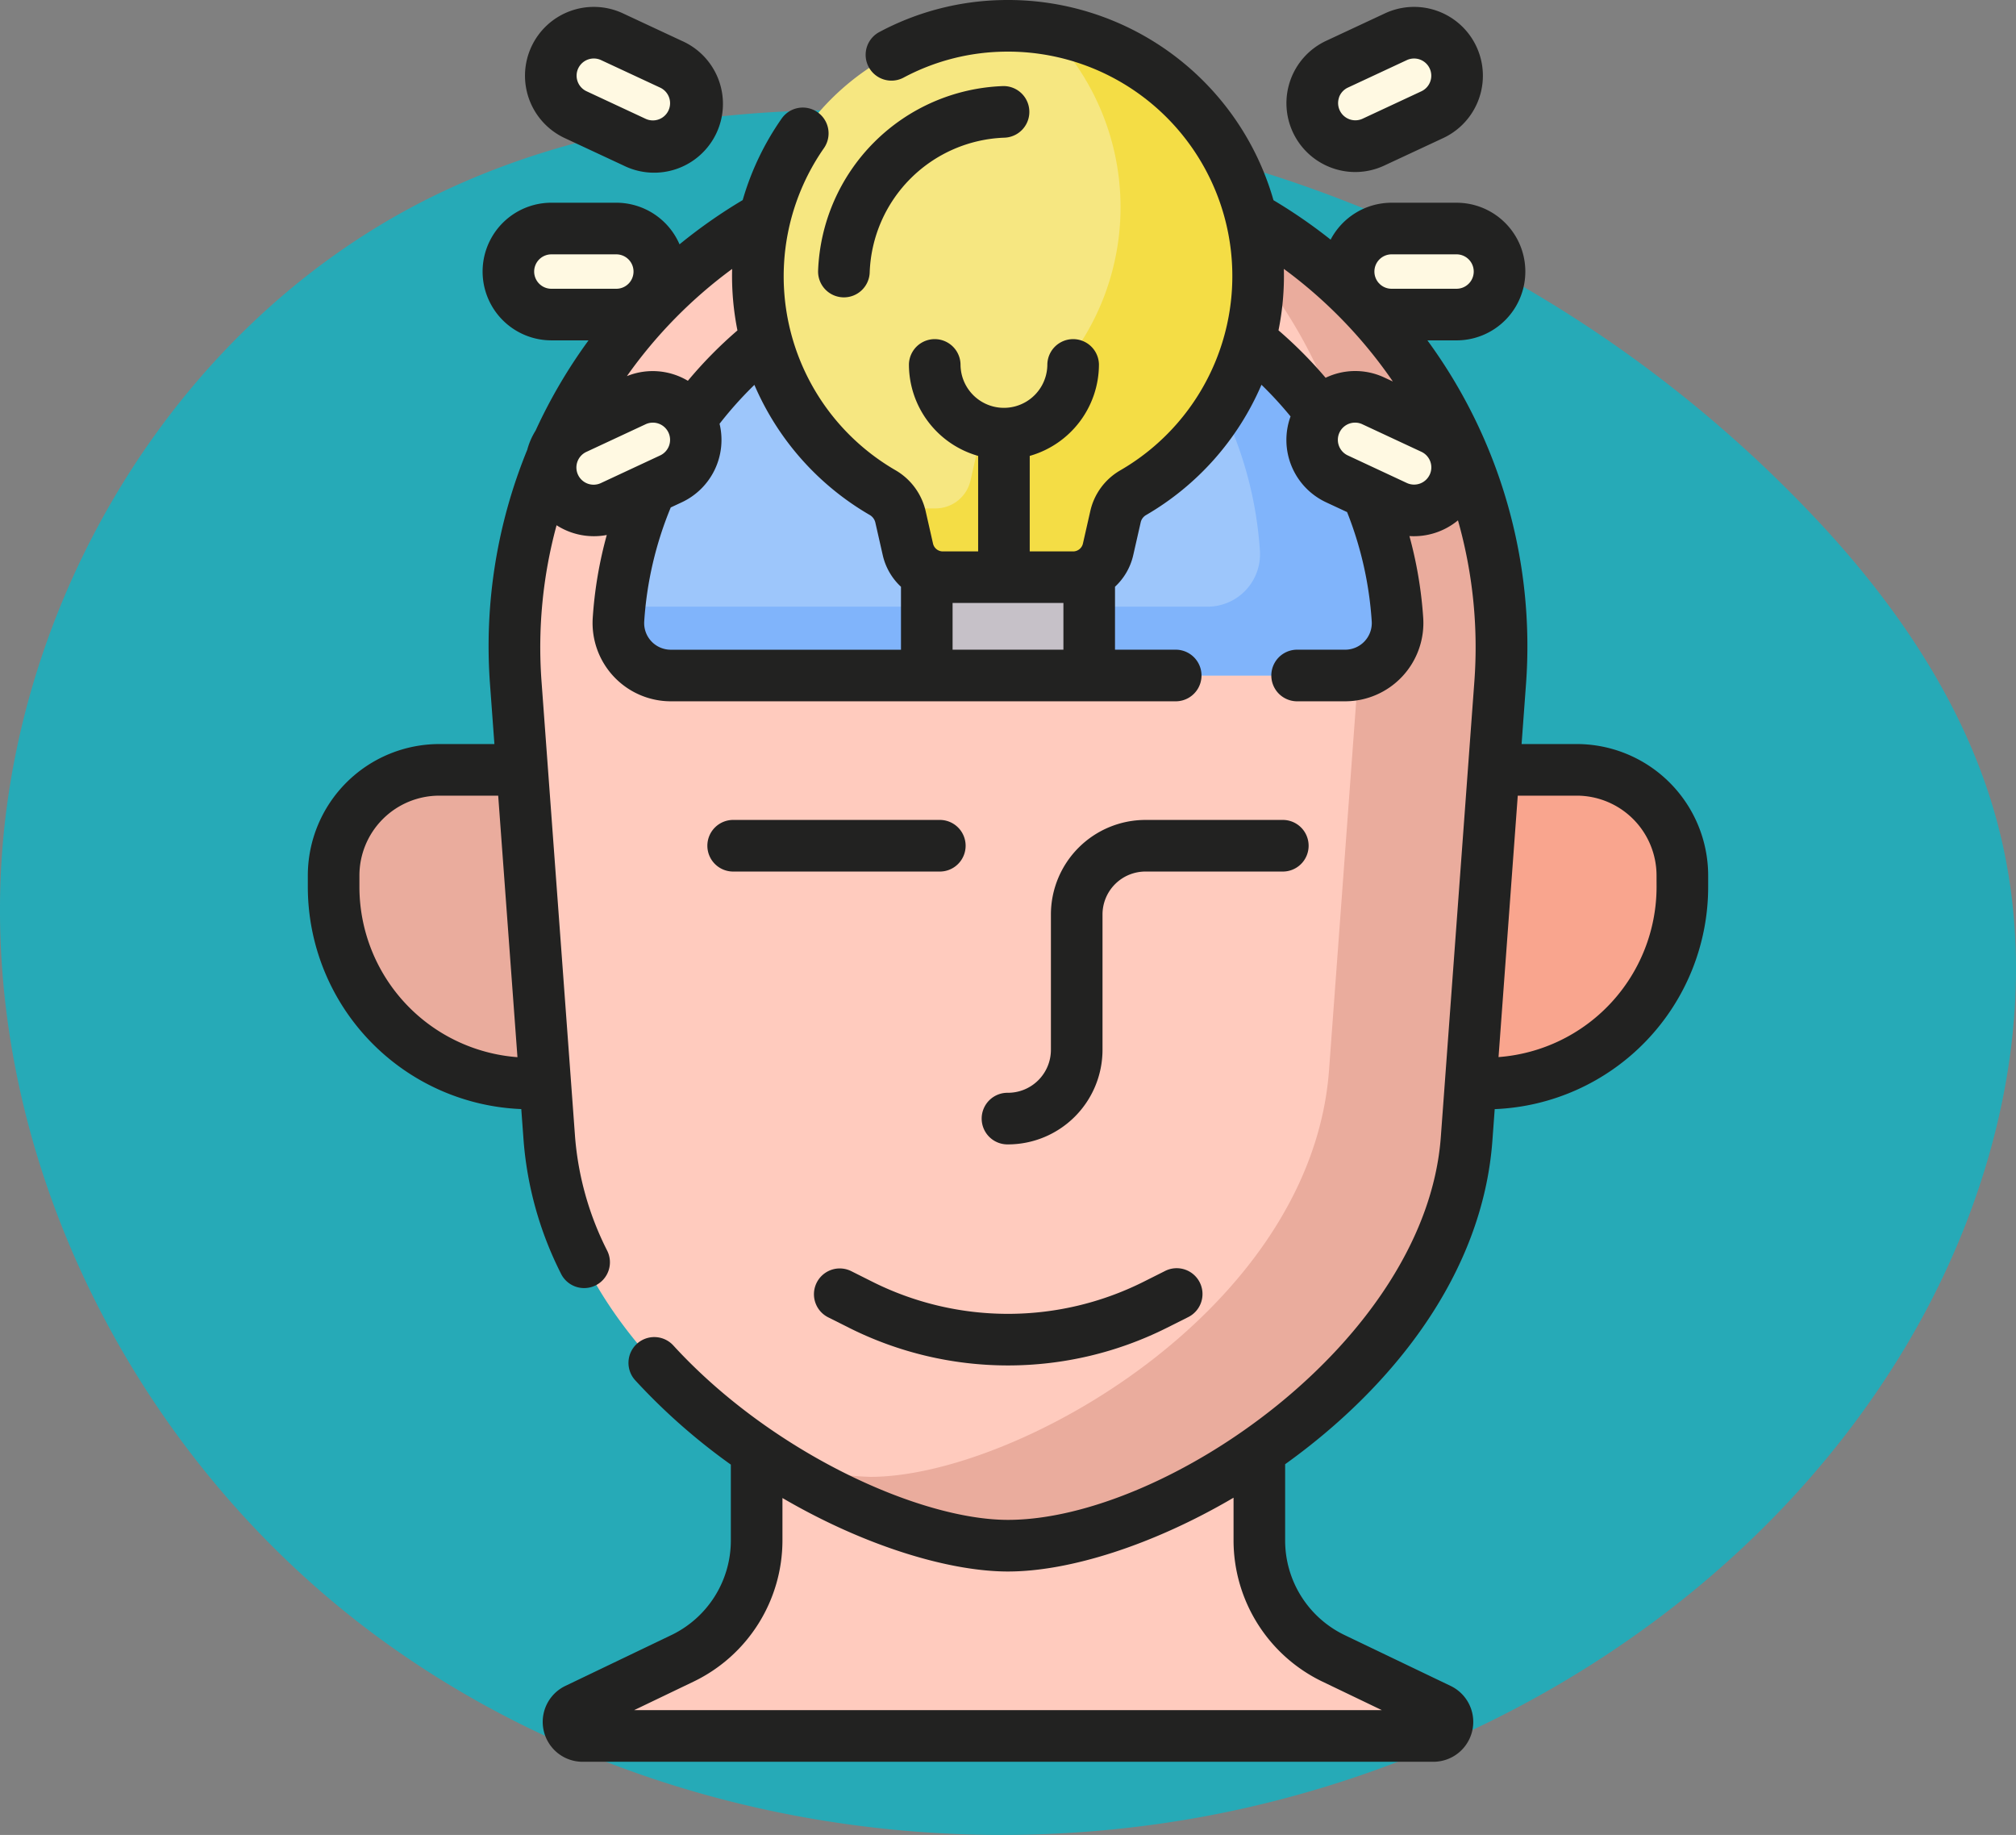 <svg xmlns="http://www.w3.org/2000/svg" width="190" height="172.893" viewBox="0 0 190 172.893">
  <rect x="0" y="0" width="190" height="172.893" fill="#808080" stroke="none"/>
  <g id="Grupo_1101528" data-name="Grupo 1101528" transform="translate(-1230 -9245)">
    <path id="_12068" data-name="12068" d="M130.145,72.738c-19.456-2.687-40.007-2.03-57.712,6.474C47.882,91,31.757,117.741,31.138,144.972s13.567,53.987,35.482,70.162,50.816,21.908,77.616,17.051c27.024-4.9,52.39-20.775,66.486-44.346,9.039-15.115,13.264-33.778,8.27-50.667-3.015-10.194-9.178-19.225-16.427-27A121.37,121.37,0,0,0,130.145,72.738Z" transform="translate(1198.881 9184.036)" fill="#26aab7"/>
    <g id="idea" transform="translate(1206.543 9245.001)">
      <path id="Trazado_878417" data-name="Trazado 878417" d="M391.952,253.276h-1.44l2.176-29.547h7.817a9.953,9.953,0,0,1,9.953,9.953v1.089a18.506,18.506,0,0,1-18.506,18.506Z" transform="translate(-228.444 -151.192)" fill="#f9a58e"/>
      <path id="Trazado_878418" data-name="Trazado 878418" d="M78.474,253.276h1.44l-2.176-29.547H69.921a9.953,9.953,0,0,0-9.953,9.953v1.089A18.506,18.506,0,0,0,78.474,253.276Z" transform="translate(-5.068 -151.192)" fill="#eaac9d"/>
      <path id="Trazado_878419" data-name="Trazado 878419" d="M193.357,430.114v-8.47c-8.3,5.681-17.475,8.934-23.689,8.934s-15.384-3.253-23.689-8.934v8.47a12.271,12.271,0,0,1-6.963,11.064L129,445.982a1.328,1.328,0,0,0,.575,2.525h80.178a1.328,1.328,0,0,0,.575-2.525l-10.012-4.8a12.271,12.271,0,0,1-6.963-11.064Z" transform="translate(-51.212 -284.939)" fill="#ffcbbe"/>
      <path id="Trazado_878420" data-name="Trazado 878420" d="M205.43,94.436a46.515,46.515,0,1,0-92.779,0l3.163,42.946c1.667,22.641,29.581,38.332,43.227,38.332s41.559-15.691,43.227-38.332Z" transform="translate(-40.584 -30.075)" fill="#ffcbbe"/>
      <path id="Trazado_878421" data-name="Trazado 878421" d="M222.21,51.145a46.461,46.461,0,0,1,19.38,41.294l-3.163,42.946c-1.667,22.642-29.58,38.332-43.227,38.332a31.792,31.792,0,0,1-9.978-1.95c8.1,5.371,16.918,8.434,22.947,8.434,13.646,0,41.559-15.691,43.227-38.332l3.163-42.946A46.539,46.539,0,0,0,222.21,51.145Z" transform="translate(-89.713 -34.563)" fill="#eaac9d"/>
      <path id="Trazado_878422" data-name="Trazado 878422" d="M213.305,113.252l-2.831-1.32a4.055,4.055,0,0,1-1.5-6.149,37.937,37.937,0,0,0-6.725-6.925,23.626,23.626,0,0,1-11.021,14.386,3.5,3.5,0,0,0-1.642,2.261l-.693,3.053a3.385,3.385,0,0,1-3.3,2.636h-12.27a3.385,3.385,0,0,1-3.3-2.636l-.687-3.025a3.556,3.556,0,0,0-1.666-2.3,23.624,23.624,0,0,1-11-14.376,37.915,37.915,0,0,0-7.129,7.474c.038.07.074.141.107.213a4.053,4.053,0,0,1-1.96,5.386l-1.877.875a36.214,36.214,0,0,0-3.059,12.378,4.943,4.943,0,0,0,4.932,5.269h63.556a4.943,4.943,0,0,0,4.932-5.269A36.215,36.215,0,0,0,213.305,113.252Z" transform="translate(-61.002 -66.807)" fill="#9dc6fb"/>
      <path id="Trazado_878423" data-name="Trazado 878423" d="M216.169,125.184a36.214,36.214,0,0,0-2.864-11.933l-2.831-1.32a4.055,4.055,0,0,1-1.5-6.149,37.939,37.939,0,0,0-6.725-6.925,23.447,23.447,0,0,1-2.677,6.255A36.173,36.173,0,0,1,203.2,118.7a4.943,4.943,0,0,1-4.932,5.269H142.849q-.06.606-.1,1.216a4.943,4.943,0,0,0,4.932,5.269h63.556A4.943,4.943,0,0,0,216.169,125.184Z" transform="translate(-61.002 -66.807)" fill="#80b4fb"/>
      <path id="Trazado_878424" data-name="Trazado 878424" d="M247.7,177.008H232.391v-8.923a.335.335,0,0,1,.336-.336h14.637a.335.335,0,0,1,.336.336Z" transform="translate(-121.589 -113.362)" fill="#c6c1c8"/>
      <path id="Trazado_878425" data-name="Trazado 878425" d="M230.435,31.074a23.576,23.576,0,1,0-35.365,20.421,3.556,3.556,0,0,1,1.666,2.3l.687,3.025a3.385,3.385,0,0,0,3.3,2.636H213a3.385,3.385,0,0,0,3.3-2.636l.693-3.053a3.5,3.5,0,0,1,1.642-2.261,23.566,23.566,0,0,0,11.8-20.431Z" transform="translate(-88.403 -5.067)" fill="#f6e781"/>
      <path id="Trazado_878426" data-name="Trazado 878426" d="M237.832,8.315a23.58,23.58,0,0,1-4.741,37.257,3.5,3.5,0,0,0-1.642,2.261l-.693,3.053a3.385,3.385,0,0,1-3.3,2.636h-3.583a3.694,3.694,0,0,1,.293.824l.687,3.025a3.385,3.385,0,0,0,3.3,2.636h12.27a3.385,3.385,0,0,0,3.3-2.636l.693-3.053a3.5,3.5,0,0,1,1.642-2.261,23.581,23.581,0,0,0-8.228-43.742Z" transform="translate(-115.831 -5.619)" fill="#f4dd45"/>
      <path id="Trazado_878427" data-name="Trazado 878427" d="M365.174,74.522h-6.122a4.053,4.053,0,0,1,0-8.105h6.122a4.053,4.053,0,0,1,0,8.105Z" transform="translate(-204.445 -44.884)" fill="#fff9e2"/>
      <path id="Trazado_878428" data-name="Trazado 878428" d="M355.754,17.225l-5.548,2.587a4.053,4.053,0,0,1-3.426-7.346l5.548-2.587a4.053,4.053,0,1,1,3.426,7.346Z" transform="translate(-197.308 -6.419)" fill="#fff9e2"/>
      <path id="Trazado_878429" data-name="Trazado 878429" d="M355.754,118.317l-5.548-2.587a4.053,4.053,0,0,0-3.426,7.346l5.548,2.587a4.053,4.053,0,1,0,3.426-7.346Z" transform="translate(-197.308 -77.951)" fill="#fff9e2"/>
      <path id="Trazado_878430" data-name="Trazado 878430" d="M114.827,74.522h6.122a4.053,4.053,0,0,0,0-8.105h-6.122a4.053,4.053,0,1,0,0,8.105Z" transform="translate(-39.402 -44.884)" fill="#fff9e2"/>
      <path id="Trazado_878431" data-name="Trazado 878431" d="M125.438,17.225l5.548,2.587a4.053,4.053,0,0,0,3.426-7.346l-5.548-2.587a4.053,4.053,0,1,0-3.426,7.346Z" transform="translate(-47.729 -6.419)" fill="#fff9e2"/>
      <path id="Trazado_878432" data-name="Trazado 878432" d="M125.438,118.317l5.548-2.587a4.053,4.053,0,0,1,3.426,7.346l-5.548,2.587a4.053,4.053,0,1,1-3.426-7.346Z" transform="translate(-47.729 -77.951)" fill="#fff9e2"/>
      <g id="Grupo_1101527" data-name="Grupo 1101527" transform="translate(52.468 -0.001)">
        <path id="Trazado_878433" data-name="Trazado 878433" d="M172.061,70.105h-5.2l.41-5.566a48.761,48.761,0,0,0-9.286-32.469h2.744a6.484,6.484,0,0,0,0-12.969h-6.122a6.491,6.491,0,0,0-5.744,3.478,49.155,49.155,0,0,0-5.385-3.716A26.016,26.016,0,0,0,117.828.006a25.583,25.583,0,0,0-11.522,3.025,2.432,2.432,0,0,0,2.286,4.293,20.757,20.757,0,0,1,9.35-2.455,21.147,21.147,0,0,1,11.07,39.463,5.939,5.939,0,0,0-2.8,3.828l-.693,3.053a.948.948,0,0,1-.93.742h-4.084v-9a8.97,8.97,0,0,0,6.523-8.619,2.432,2.432,0,0,0-4.863,0,4.091,4.091,0,1,1-8.182,0,2.432,2.432,0,0,0-4.863,0,8.97,8.97,0,0,0,6.523,8.619v9h-3.324a.948.948,0,0,1-.93-.742l-.687-3.025a6,6,0,0,0-2.819-3.866,21.113,21.113,0,0,1-6.774-30.364,2.431,2.431,0,0,0-3.986-2.785,25.918,25.918,0,0,0-3.67,7.679A49.089,49.089,0,0,0,87.5,23.021,6.5,6.5,0,0,0,81.547,19.1H75.425a6.484,6.484,0,1,0,0,12.969h3.5a49.133,49.133,0,0,0-4.993,8.508,6.563,6.563,0,0,0-.783,1.8A48.821,48.821,0,0,0,69.643,64.54l.41,5.566h-5.2A12.4,12.4,0,0,0,52.468,82.49v1.088A20.963,20.963,0,0,0,72.585,104.5l.22,2.985a33.524,33.524,0,0,0,3.5,12.478A2.432,2.432,0,1,0,80.66,117.8a28.689,28.689,0,0,1-3.005-10.672C76.6,92.744,75.7,80.606,74.492,64.182a43.77,43.77,0,0,1,1.42-14.692,6.508,6.508,0,0,0,4.731.918,38.85,38.85,0,0,0-1.323,7.809,7.38,7.38,0,0,0,7.358,7.861h47.634a2.432,2.432,0,0,0,0-4.863h-5.77V55.283a5.811,5.811,0,0,0,1.722-2.992l.694-3.053a1.063,1.063,0,0,1,.487-.694,26.09,26.09,0,0,0,10.9-12.291,35.583,35.583,0,0,1,2.741,2.983,6.482,6.482,0,0,0,3.354,8.093l1.975.921a33.8,33.8,0,0,1,2.322,10.29,2.509,2.509,0,0,1-2.506,2.675h-4.574a2.432,2.432,0,0,0,0,4.863h4.574a7.38,7.38,0,0,0,7.358-7.861,38.852,38.852,0,0,0-1.3-7.708,6.523,6.523,0,0,0,4.575-1.48,43.775,43.775,0,0,1,1.548,15.153q-1.586,21.544-3.163,42.946c-1.415,19.217-25.979,36.079-40.8,36.079-8.288,0-22.254-6.309-31.523-16.422a2.432,2.432,0,1,0-3.586,3.286A58.022,58.022,0,0,0,92.336,138v7.179a9.891,9.891,0,0,1-5.583,8.872l-10.012,4.8A3.759,3.759,0,0,0,78.367,166h80.178a3.759,3.759,0,0,0,1.626-7.149l-10.012-4.8a9.891,9.891,0,0,1-5.583-8.872v-7.216c10.058-7.211,18.6-17.845,19.532-30.473l.22-2.985a20.963,20.963,0,0,0,20.117-20.922V82.49A12.4,12.4,0,0,0,172.061,70.105ZM88.288,35.879a6.471,6.471,0,0,0-5.748-.44,44.15,44.15,0,0,1,9.918-10.1,26.061,26.061,0,0,0,.5,5.793,40.345,40.345,0,0,0-4.672,4.747ZM73.8,25.586a1.623,1.623,0,0,1,1.621-1.621h6.122a1.621,1.621,0,0,1,0,3.242H75.425A1.623,1.623,0,0,1,73.8,25.586ZM57.331,83.578V82.49a7.529,7.529,0,0,1,7.521-7.521H70.41l1.815,24.641A16.1,16.1,0,0,1,57.331,83.578ZM84.173,58.539a33.765,33.765,0,0,1,2.5-10.727l1.037-.484a6.486,6.486,0,0,0,3.563-7.4,35.56,35.56,0,0,1,3.283-3.665,26.023,26.023,0,0,0,10.893,12.272,1.125,1.125,0,0,1,.513.733l.687,3.025a5.811,5.811,0,0,0,1.722,2.993v5.932H86.678A2.509,2.509,0,0,1,84.173,58.539Zm29.061,2.675v-4.4H123.68v4.4Zm34.822,97.216,5.638,2.706H83.219l5.638-2.706A14.779,14.779,0,0,0,97.2,145.175v-4.028c7.781,4.544,15.716,6.924,21.257,6.924,5.8,0,13.673-2.5,21.257-6.953v4.057a14.78,14.78,0,0,0,8.343,13.256Zm6.551-134.466h6.122a1.621,1.621,0,0,1,0,3.242h-6.122a1.614,1.614,0,0,1-1.079-.412l-.154-.158a1.623,1.623,0,0,1,1.233-2.672ZM158.2,44.724a1.623,1.623,0,0,1-2.154.784L150.5,42.92a1.621,1.621,0,1,1,1.37-2.938l5.548,2.587a1.621,1.621,0,0,1,.784,2.154ZM78.736,42.57l5.548-2.587a1.621,1.621,0,1,1,1.37,2.938l-5.548,2.587a1.621,1.621,0,1,1-1.37-2.938Zm75.189-7a6.457,6.457,0,0,0-5.535.025,40.363,40.363,0,0,0-4.44-4.47,25.856,25.856,0,0,0,.505-5.79,44.18,44.18,0,0,1,10.274,10.61Zm25.657,48a16.1,16.1,0,0,1-14.894,16.031L166.5,74.968h5.558a7.529,7.529,0,0,1,7.521,7.521Z" transform="translate(-52.468 0.001)" fill="#222221"/>
        <path id="Trazado_878434" data-name="Trazado 878434" d="M190.572,238.286H171.195a2.432,2.432,0,1,0,0,4.863h19.377a2.432,2.432,0,1,0,0-4.863Z" transform="translate(-131.058 -161.029)" fill="#222221"/>
        <path id="Trazado_878435" data-name="Trazado 878435" d="M259.838,259.951V247.193a4.048,4.048,0,0,1,4.044-4.044h12.9a2.432,2.432,0,1,0,0-4.863h-12.9a8.917,8.917,0,0,0-8.907,8.907v12.758a4.048,4.048,0,0,1-4.044,4.044,2.432,2.432,0,1,0,0,4.863A8.917,8.917,0,0,0,259.838,259.951Z" transform="translate(-184.942 -161.029)" fill="#222221"/>
        <path id="Trazado_878436" data-name="Trazado 878436" d="M203.114,368.885a2.431,2.431,0,1,0-2.18,4.347l2.035,1.021a33.4,33.4,0,0,0,29.822,0l2.035-1.021a2.432,2.432,0,1,0-2.18-4.347l-2.035,1.021a28.52,28.52,0,0,1-25.461,0Z" transform="translate(-151.892 -249.11)" fill="#222221"/>
        <path id="Trazado_878437" data-name="Trazado 878437" d="M203.169,44.92a2.431,2.431,0,0,0,2.495-2.367,13.173,13.173,0,0,1,12.711-12.678,2.432,2.432,0,0,0-.115-4.862A18.093,18.093,0,0,0,200.8,42.426,2.432,2.432,0,0,0,203.169,44.92Z" transform="translate(-152.709 -16.903)" fill="#222221"/>
        <path id="Trazado_878438" data-name="Trazado 878438" d="M341.2,17.168a6.442,6.442,0,0,0,4.958-.216l5.548-2.587a6.484,6.484,0,1,0-5.481-11.754L340.68,5.2a6.484,6.484,0,0,0,.523,11.97Zm.694-6.647a1.61,1.61,0,0,1,.838-.915l5.548-2.587a1.621,1.621,0,0,1,1.371,2.938l-5.549,2.587A1.624,1.624,0,0,1,341.9,10.52Z" transform="translate(-244.705 -1.354)" fill="#222221"/>
        <path id="Trazado_878439" data-name="Trazado 878439" d="M119.338,14.364l5.548,2.587A6.485,6.485,0,1,0,130.367,5.2L124.819,2.61a6.484,6.484,0,0,0-5.481,11.754ZM120.609,7.8a1.623,1.623,0,0,1,2.154-.784L128.312,9.6a1.621,1.621,0,1,1-1.37,2.938l-5.548-2.587a1.62,1.62,0,0,1-.784-2.154Z" transform="translate(-95.126 -1.353)" fill="#222221"/>
      </g>
    </g>
  </g>
</svg>
